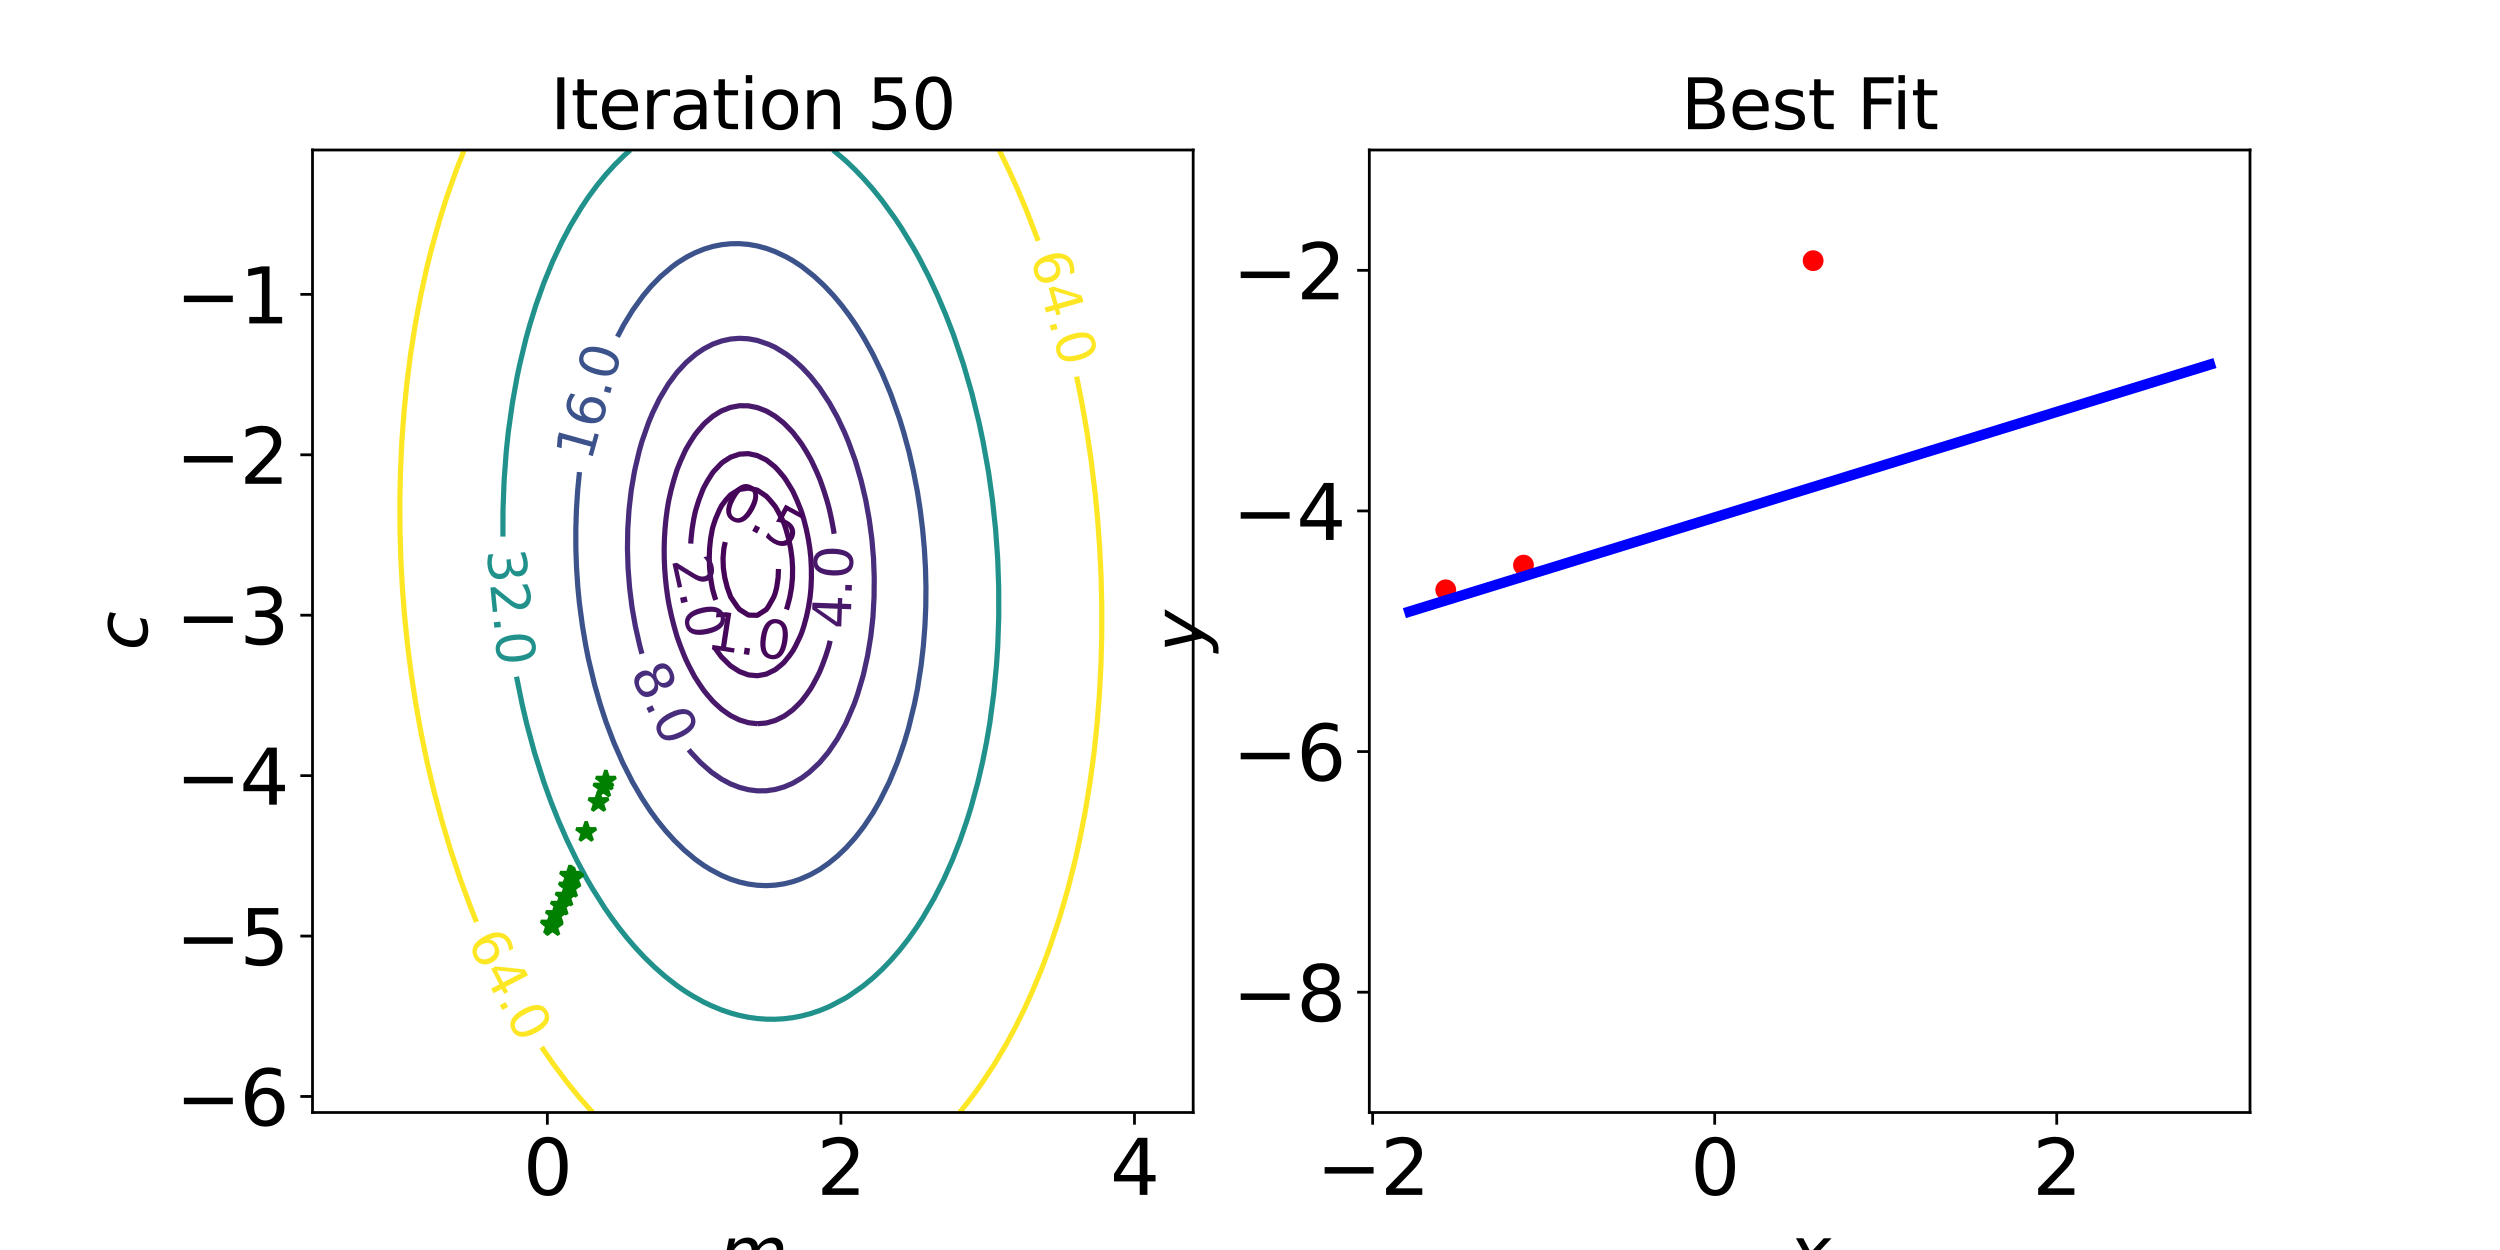 <?xml version="1.0" encoding="utf-8" standalone="no"?>
<!DOCTYPE svg PUBLIC "-//W3C//DTD SVG 1.1//EN"
  "http://www.w3.org/Graphics/SVG/1.1/DTD/svg11.dtd">
<svg xmlns:xlink="http://www.w3.org/1999/xlink" width="720pt" height="360pt" viewBox="0 0 720 360" xmlns="http://www.w3.org/2000/svg" version="1.1">
 <defs>
  <style type="text/css">*{stroke-linejoin: round; stroke-linecap: butt}</style>
 </defs>
 <g id="figure_1">
  <g id="patch_1">
   <path d="M 0 360 
L 720 360 
L 720 0 
L 0 0 
L 0 360 
z
" style="fill: none"/>
  </g>
  <g id="axes_1">
   <g id="patch_2">
    <path d="M 90 320.4 
L 343.636 320.4 
L 343.636 43.2 
L 90 43.2 
L 90 320.4 
z
" style="fill: none"/>
   </g>
   <g id="matplotlib.axis_1">
    <g id="xtick_1">
     <g id="line2d_1">
      <defs>
       <path id="m6cf2bb9cdc" d="M 0 0 
L 0 3.5 
" style="stroke: #000000; stroke-width: 0.8"/>
      </defs>
      <g>
       <use xlink:href="#m6cf2bb9cdc" x="157.636" y="320.4" style="stroke: #000000; stroke-width: 0.8"/>
      </g>
     </g>
     <g id="text_1">
      <!-- 0 -->
      <g transform="translate(150.638 344.117) scale(0.22 -0.22)">
       <defs>
        <path id="DejaVuSans-30" d="M 2034 4250 
Q 1547 4250 1301 3770 
Q 1056 3291 1056 2328 
Q 1056 1369 1301 889 
Q 1547 409 2034 409 
Q 2525 409 2770 889 
Q 3016 1369 3016 2328 
Q 3016 3291 2770 3770 
Q 2525 4250 2034 4250 
z
M 2034 4750 
Q 2819 4750 3233 4129 
Q 3647 3509 3647 2328 
Q 3647 1150 3233 529 
Q 2819 -91 2034 -91 
Q 1250 -91 836 529 
Q 422 1150 422 2328 
Q 422 3509 836 4129 
Q 1250 4750 2034 4750 
z
" transform="scale(0.016)"/>
       </defs>
       <use xlink:href="#DejaVuSans-30"/>
      </g>
     </g>
    </g>
    <g id="xtick_2">
     <g id="line2d_2">
      <g>
       <use xlink:href="#m6cf2bb9cdc" x="242.182" y="320.4" style="stroke: #000000; stroke-width: 0.8"/>
      </g>
     </g>
     <g id="text_2">
      <!-- 2 -->
      <g transform="translate(235.183 344.117) scale(0.22 -0.22)">
       <defs>
        <path id="DejaVuSans-32" d="M 1228 531 
L 3431 531 
L 3431 0 
L 469 0 
L 469 531 
Q 828 903 1448 1529 
Q 2069 2156 2228 2338 
Q 2531 2678 2651 2914 
Q 2772 3150 2772 3378 
Q 2772 3750 2511 3984 
Q 2250 4219 1831 4219 
Q 1534 4219 1204 4116 
Q 875 4013 500 3803 
L 500 4441 
Q 881 4594 1212 4672 
Q 1544 4750 1819 4750 
Q 2544 4750 2975 4387 
Q 3406 4025 3406 3419 
Q 3406 3131 3298 2873 
Q 3191 2616 2906 2266 
Q 2828 2175 2409 1742 
Q 1991 1309 1228 531 
z
" transform="scale(0.016)"/>
       </defs>
       <use xlink:href="#DejaVuSans-32"/>
      </g>
     </g>
    </g>
    <g id="xtick_3">
     <g id="line2d_3">
      <g>
       <use xlink:href="#m6cf2bb9cdc" x="326.727" y="320.4" style="stroke: #000000; stroke-width: 0.8"/>
      </g>
     </g>
     <g id="text_3">
      <!-- 4 -->
      <g transform="translate(319.729 344.117) scale(0.22 -0.22)">
       <defs>
        <path id="DejaVuSans-34" d="M 2419 4116 
L 825 1625 
L 2419 1625 
L 2419 4116 
z
M 2253 4666 
L 3047 4666 
L 3047 1625 
L 3713 1625 
L 3713 1100 
L 3047 1100 
L 3047 0 
L 2419 0 
L 2419 1100 
L 313 1100 
L 313 1709 
L 2253 4666 
z
" transform="scale(0.016)"/>
       </defs>
       <use xlink:href="#DejaVuSans-34"/>
      </g>
     </g>
    </g>
    <g id="text_4">
     <!-- $m$ -->
     <g transform="translate(207.018 367.889) scale(0.2 -0.2)">
      <defs>
       <path id="DejaVuSans-Oblique-6d" d="M 5747 2113 
L 5338 0 
L 4763 0 
L 5166 2094 
Q 5191 2228 5203 2325 
Q 5216 2422 5216 2491 
Q 5216 2772 5059 2928 
Q 4903 3084 4622 3084 
Q 4203 3084 3875 2770 
Q 3547 2456 3450 1953 
L 3066 0 
L 2491 0 
L 2900 2094 
Q 2925 2209 2937 2307 
Q 2950 2406 2950 2484 
Q 2950 2769 2794 2926 
Q 2638 3084 2363 3084 
Q 1938 3084 1609 2770 
Q 1281 2456 1184 1953 
L 800 0 
L 225 0 
L 909 3500 
L 1484 3500 
L 1375 2956 
Q 1609 3263 1923 3423 
Q 2238 3584 2597 3584 
Q 2978 3584 3223 3384 
Q 3469 3184 3519 2828 
Q 3781 3197 4126 3390 
Q 4472 3584 4856 3584 
Q 5306 3584 5551 3325 
Q 5797 3066 5797 2591 
Q 5797 2488 5784 2364 
Q 5772 2241 5747 2113 
z
" transform="scale(0.016)"/>
      </defs>
      <use xlink:href="#DejaVuSans-Oblique-6d"/>
     </g>
    </g>
   </g>
   <g id="matplotlib.axis_2">
    <g id="ytick_1">
     <g id="line2d_4">
      <defs>
       <path id="mbb0ab073ba" d="M 0 0 
L -3.5 0 
" style="stroke: #000000; stroke-width: 0.8"/>
      </defs>
      <g>
       <use xlink:href="#mbb0ab073ba" x="90" y="315.78" style="stroke: #000000; stroke-width: 0.8"/>
      </g>
     </g>
     <g id="text_5">
      <!-- −6 -->
      <g transform="translate(50.567 324.138) scale(0.22 -0.22)">
       <defs>
        <path id="DejaVuSans-2212" d="M 678 2272 
L 4684 2272 
L 4684 1741 
L 678 1741 
L 678 2272 
z
" transform="scale(0.016)"/>
        <path id="DejaVuSans-36" d="M 2113 2584 
Q 1688 2584 1439 2293 
Q 1191 2003 1191 1497 
Q 1191 994 1439 701 
Q 1688 409 2113 409 
Q 2538 409 2786 701 
Q 3034 994 3034 1497 
Q 3034 2003 2786 2293 
Q 2538 2584 2113 2584 
z
M 3366 4563 
L 3366 3988 
Q 3128 4100 2886 4159 
Q 2644 4219 2406 4219 
Q 1781 4219 1451 3797 
Q 1122 3375 1075 2522 
Q 1259 2794 1537 2939 
Q 1816 3084 2150 3084 
Q 2853 3084 3261 2657 
Q 3669 2231 3669 1497 
Q 3669 778 3244 343 
Q 2819 -91 2113 -91 
Q 1303 -91 875 529 
Q 447 1150 447 2328 
Q 447 3434 972 4092 
Q 1497 4750 2381 4750 
Q 2619 4750 2861 4703 
Q 3103 4656 3366 4563 
z
" transform="scale(0.016)"/>
       </defs>
       <use xlink:href="#DejaVuSans-2212"/>
       <use xlink:href="#DejaVuSans-36" x="83.789"/>
      </g>
     </g>
    </g>
    <g id="ytick_2">
     <g id="line2d_5">
      <g>
       <use xlink:href="#mbb0ab073ba" x="90" y="269.58" style="stroke: #000000; stroke-width: 0.8"/>
      </g>
     </g>
     <g id="text_6">
      <!-- −5 -->
      <g transform="translate(50.567 277.938) scale(0.22 -0.22)">
       <defs>
        <path id="DejaVuSans-35" d="M 691 4666 
L 3169 4666 
L 3169 4134 
L 1269 4134 
L 1269 2991 
Q 1406 3038 1543 3061 
Q 1681 3084 1819 3084 
Q 2600 3084 3056 2656 
Q 3513 2228 3513 1497 
Q 3513 744 3044 326 
Q 2575 -91 1722 -91 
Q 1428 -91 1123 -41 
Q 819 9 494 109 
L 494 744 
Q 775 591 1075 516 
Q 1375 441 1709 441 
Q 2250 441 2565 725 
Q 2881 1009 2881 1497 
Q 2881 1984 2565 2268 
Q 2250 2553 1709 2553 
Q 1456 2553 1204 2497 
Q 953 2441 691 2322 
L 691 4666 
z
" transform="scale(0.016)"/>
       </defs>
       <use xlink:href="#DejaVuSans-2212"/>
       <use xlink:href="#DejaVuSans-35" x="83.789"/>
      </g>
     </g>
    </g>
    <g id="ytick_3">
     <g id="line2d_6">
      <g>
       <use xlink:href="#mbb0ab073ba" x="90" y="223.38" style="stroke: #000000; stroke-width: 0.8"/>
      </g>
     </g>
     <g id="text_7">
      <!-- −4 -->
      <g transform="translate(50.567 231.738) scale(0.22 -0.22)">
       <use xlink:href="#DejaVuSans-2212"/>
       <use xlink:href="#DejaVuSans-34" x="83.789"/>
      </g>
     </g>
    </g>
    <g id="ytick_4">
     <g id="line2d_7">
      <g>
       <use xlink:href="#mbb0ab073ba" x="90" y="177.18" style="stroke: #000000; stroke-width: 0.8"/>
      </g>
     </g>
     <g id="text_8">
      <!-- −3 -->
      <g transform="translate(50.567 185.538) scale(0.22 -0.22)">
       <defs>
        <path id="DejaVuSans-33" d="M 2597 2516 
Q 3050 2419 3304 2112 
Q 3559 1806 3559 1356 
Q 3559 666 3084 287 
Q 2609 -91 1734 -91 
Q 1441 -91 1130 -33 
Q 819 25 488 141 
L 488 750 
Q 750 597 1062 519 
Q 1375 441 1716 441 
Q 2309 441 2620 675 
Q 2931 909 2931 1356 
Q 2931 1769 2642 2001 
Q 2353 2234 1838 2234 
L 1294 2234 
L 1294 2753 
L 1863 2753 
Q 2328 2753 2575 2939 
Q 2822 3125 2822 3475 
Q 2822 3834 2567 4026 
Q 2313 4219 1838 4219 
Q 1578 4219 1281 4162 
Q 984 4106 628 3988 
L 628 4550 
Q 988 4650 1302 4700 
Q 1616 4750 1894 4750 
Q 2613 4750 3031 4423 
Q 3450 4097 3450 3541 
Q 3450 3153 3228 2886 
Q 3006 2619 2597 2516 
z
" transform="scale(0.016)"/>
       </defs>
       <use xlink:href="#DejaVuSans-2212"/>
       <use xlink:href="#DejaVuSans-33" x="83.789"/>
      </g>
     </g>
    </g>
    <g id="ytick_5">
     <g id="line2d_8">
      <g>
       <use xlink:href="#mbb0ab073ba" x="90" y="130.98" style="stroke: #000000; stroke-width: 0.8"/>
      </g>
     </g>
     <g id="text_9">
      <!-- −2 -->
      <g transform="translate(50.567 139.338) scale(0.22 -0.22)">
       <use xlink:href="#DejaVuSans-2212"/>
       <use xlink:href="#DejaVuSans-32" x="83.789"/>
      </g>
     </g>
    </g>
    <g id="ytick_6">
     <g id="line2d_9">
      <g>
       <use xlink:href="#mbb0ab073ba" x="90" y="84.78" style="stroke: #000000; stroke-width: 0.8"/>
      </g>
     </g>
     <g id="text_10">
      <!-- −1 -->
      <g transform="translate(50.567 93.138) scale(0.22 -0.22)">
       <defs>
        <path id="DejaVuSans-31" d="M 794 531 
L 1825 531 
L 1825 4091 
L 703 3866 
L 703 4441 
L 1819 4666 
L 2450 4666 
L 2450 531 
L 3481 531 
L 3481 0 
L 794 0 
L 794 531 
z
" transform="scale(0.016)"/>
       </defs>
       <use xlink:href="#DejaVuSans-2212"/>
       <use xlink:href="#DejaVuSans-31" x="83.789"/>
      </g>
     </g>
    </g>
    <g id="text_11">
     <!-- $c$ -->
     <g transform="translate(42.408 187.3) rotate(-90) scale(0.2 -0.2)">
      <defs>
       <path id="DejaVuSans-Oblique-63" d="M 3431 3366 
L 3316 2797 
Q 3109 2947 2876 3022 
Q 2644 3097 2394 3097 
Q 2119 3097 1870 3000 
Q 1622 2903 1453 2725 
Q 1184 2453 1037 2087 
Q 891 1722 891 1331 
Q 891 859 1127 628 
Q 1363 397 1844 397 
Q 2081 397 2348 469 
Q 2616 541 2906 684 
L 2797 116 
Q 2547 13 2283 -39 
Q 2019 -91 1741 -91 
Q 1044 -91 669 257 
Q 294 606 294 1253 
Q 294 1797 489 2255 
Q 684 2713 1069 3078 
Q 1331 3328 1684 3456 
Q 2038 3584 2456 3584 
Q 2700 3584 2940 3529 
Q 3181 3475 3431 3366 
z
" transform="scale(0.016)"/>
      </defs>
      <use xlink:href="#DejaVuSans-Oblique-63"/>
     </g>
    </g>
   </g>
   <g id="QuadContourSet_1">
    <path clip-path="url(#p05717755e9)" style="fill: none; stroke: #440154; stroke-width: 1.5"/>
    <path d="M 224.2 163.87 
L 224.093 166.4 
L 223.677 169.2 
L 223.223 170.957 
L 222.816 172 
L 221.232 174.8 
L 220.661 175.563 
L 218.099 177.207 
L 215.537 177.146 
L 212.975 175.523 
L 212.382 174.8 
L 210.477 172 
L 210.413 171.881 
L 209.456 169.2 
L 208.742 166.4 
L 208.328 163.6 
L 208.231 160.8 
L 208.468 158 
L 208.868 156.106 
" clip-path="url(#p05717755e9)" style="fill: none; stroke: #450457; stroke-width: 1.5"/>
    <path d="M 206.15 172.785 
L 205.867 172 
L 205.289 169.977 
L 205.111 169.2 
L 204.646 166.4 
L 204.362 163.6 
L 204.263 160.8 
L 204.357 158 
L 204.649 155.2 
L 205.145 152.4 
L 205.289 151.825 
L 206.013 149.6 
L 207.208 146.8 
L 207.851 145.584 
L 209.051 144 
L 210.413 142.503 
L 212.494 141.2 
L 212.975 140.942 
L 215.537 140.569 
L 218.099 141.163 
L 218.16 141.2 
L 220.661 142.876 
L 221.716 144 
L 223.223 145.816 
L 223.819 146.8 
L 225.284 149.6 
L 225.785 150.741 
L 226.357 152.4 
L 227.132 155.2 
L 227.713 158 
L 228.094 160.8 
L 228.268 163.6 
L 228.227 166.4 
L 227.964 169.2 
L 227.469 172 
L 226.734 174.8 
L 226.478 175.531 
" clip-path="url(#p05717755e9)" style="fill: none; stroke: #46075a; stroke-width: 1.5"/>
    <path d="M 198.94 156.558 
L 199.018 155.2 
L 199.321 152.4 
L 199.768 149.6 
L 200.165 147.72 
L 200.397 146.8 
L 201.279 144 
L 202.346 141.2 
L 202.727 140.347 
L 203.807 138.4 
L 205.289 136.084 
L 205.698 135.6 
L 207.851 133.352 
L 208.627 132.8 
L 210.413 131.665 
L 212.975 130.791 
L 215.537 130.648 
L 218.099 131.209 
L 220.661 132.448 
L 221.133 132.8 
L 223.223 134.485 
L 224.252 135.6 
L 225.785 137.409 
L 226.454 138.4 
L 228.175 141.2 
L 228.347 141.513 
L 229.484 144 
L 230.621 146.8 
L 230.909 147.618 
L 231.504 149.6 
L 232.213 152.4 
L 232.791 155.2 
L 233.233 158 
L 233.471 160.198 
L 233.528 160.8 
L 233.667 163.6 
L 233.682 166.4 
L 233.568 169.2 
L 233.471 170.316 
L 233.299 172 
L 232.858 174.8 
L 232.257 177.6 
L 231.491 180.4 
L 230.909 182.15 
L 230.484 183.2 
L 229.145 186 
L 228.347 187.44 
L 227.383 188.8 
L 225.785 190.777 
L 224.862 191.6 
L 223.223 192.901 
L 220.661 194.147 
L 219.323 194.4 
L 218.099 194.609 
L 215.808 194.4 
L 215.537 194.373 
L 212.975 193.411 
L 210.413 191.769 
L 210.227 191.6 
L 207.851 189.265 
L 207.484 188.8 
L 205.72 186.363 
" clip-path="url(#p05717755e9)" style="fill: none; stroke: #470d60; stroke-width: 1.5"/>
    <path d="M 218.099 208.431 
L 217.818 208.4 
L 215.537 208.135 
L 212.975 207.351 
L 210.413 206.094 
L 209.682 205.6 
L 207.851 204.295 
L 206.196 202.8 
L 205.289 201.933 
L 203.621 200 
L 202.727 198.899 
L 201.553 197.2 
L 200.165 195.058 
L 199.794 194.4 
L 198.326 191.6 
L 197.603 190.111 
L 197.041 188.8 
L 195.939 186 
L 195.041 183.495 
L 194.947 183.2 
L 194.142 180.4 
L 193.43 177.6 
L 192.81 174.8 
L 192.479 173.031 
L 192.305 172 
L 191.92 169.2 
L 191.624 166.4 
L 191.418 163.6 
L 191.303 160.8 
L 191.28 158 
L 191.352 155.2 
L 191.52 152.4 
L 191.785 149.6 
L 192.149 146.8 
L 192.479 144.801 
L 192.628 144 
L 193.262 141.2 
L 194.013 138.4 
L 194.882 135.6 
L 195.041 135.147 
L 195.988 132.8 
L 197.258 130 
L 197.603 129.312 
L 198.847 127.2 
L 200.165 125.171 
L 200.769 124.4 
L 202.727 122.115 
L 203.283 121.6 
L 205.289 119.888 
L 207.012 118.8 
L 207.851 118.309 
L 210.413 117.325 
L 212.975 116.852 
L 215.537 116.877 
L 218.099 117.386 
L 220.661 118.366 
L 221.428 118.8 
L 223.223 119.872 
L 225.425 121.6 
L 225.785 121.899 
L 228.214 124.4 
L 228.347 124.545 
L 230.382 127.2 
L 230.909 127.934 
L 232.187 130 
L 233.471 132.222 
L 233.764 132.8 
L 235.077 135.6 
L 236.033 137.814 
L 236.259 138.4 
L 237.237 141.2 
L 238.121 144 
L 238.595 145.688 
L 238.876 146.8 
L 239.492 149.6 
L 240.018 152.4 
L 240.224 153.729 
M 239.084 184.553 
L 238.733 186 
L 238.595 186.491 
L 237.857 188.8 
L 236.834 191.6 
L 236.033 193.545 
L 235.625 194.4 
L 234.138 197.2 
L 233.471 198.338 
L 232.313 200 
L 230.909 201.837 
L 230.001 202.8 
L 228.347 204.414 
L 226.762 205.6 
L 225.785 206.276 
L 223.223 207.517 
L 220.661 208.232 
L 218.522 208.4 
L 218.099 208.431 
" clip-path="url(#p05717755e9)" style="fill: none; stroke: #48186a; stroke-width: 1.5"/>
    <path d="M 184.868 188.29 
L 184.264 186 
L 182.995 180.4 
L 182.004 174.8 
L 181.315 169.2 
L 180.881 163.6 
L 180.706 158 
L 180.797 152.4 
L 181.159 146.8 
L 181.798 141.2 
L 182.761 135.6 
L 184.075 130 
L 184.858 127.2 
L 186.822 121.6 
L 188.002 118.8 
L 189.917 114.872 
L 192.479 110.6 
L 194.706 107.6 
L 195.041 107.177 
L 197.603 104.405 
L 200.416 102 
L 202.727 100.445 
L 205.289 99.112 
L 207.851 98.199 
L 210.413 97.642 
L 212.975 97.435 
L 215.537 97.572 
L 218.099 98.045 
L 221.451 99.2 
L 223.223 100.014 
L 226.441 102 
L 228.347 103.429 
L 230.909 105.728 
L 233.471 108.477 
L 236.033 111.734 
L 238.85 116 
L 241.157 120.152 
L 243.166 124.4 
L 244.336 127.2 
L 246.373 132.8 
L 248.001 138.4 
L 249.326 144 
L 250.338 149.6 
L 251.093 155.2 
L 251.572 160.8 
L 251.779 166.4 
L 251.729 172 
L 251.405 177.742 
L 250.795 183.2 
L 249.876 188.8 
L 248.637 194.4 
L 246.973 200 
L 245.985 202.8 
L 243.571 208.4 
L 241.157 212.805 
L 238.595 216.594 
L 238.432 216.8 
L 236.033 219.648 
L 233.095 222.4 
L 230.909 224.044 
L 228.347 225.559 
L 225.785 226.649 
L 223.223 227.375 
L 220.661 227.743 
L 218.099 227.761 
L 215.537 227.434 
L 212.975 226.769 
L 210.413 225.772 
L 207.851 224.417 
L 204.913 222.4 
L 201.716 219.6 
L 199.089 216.8 
L 198.354 215.919 
L 198.354 215.919 
" clip-path="url(#p05717755e9)" style="fill: none; stroke: #472d7b; stroke-width: 1.5"/>
    <path d="M 177.829 96.987 
L 179.669 93.486 
L 182.231 89.307 
L 185.194 85.2 
L 187.542 82.4 
L 190.286 79.6 
L 193.6 76.8 
L 195.041 75.731 
L 197.806 74 
L 200.165 72.798 
L 202.727 71.756 
L 205.289 70.979 
L 207.851 70.468 
L 210.413 70.2 
L 212.975 70.175 
L 215.537 70.387 
L 218.099 70.834 
L 220.661 71.523 
L 223.223 72.46 
L 226.462 74 
L 228.347 75.061 
L 230.992 76.8 
L 234.509 79.6 
L 237.506 82.4 
L 240.123 85.2 
L 242.453 88 
L 244.561 90.8 
L 246.495 93.6 
L 248.843 97.384 
L 251.405 102.018 
L 254.092 107.6 
L 256.529 113.436 
L 259.091 120.677 
L 260.224 124.4 
L 261.761 130 
L 263.042 135.6 
L 264.215 141.622 
L 265.015 146.8 
L 265.704 152.4 
L 266.213 158 
L 266.537 163.6 
L 266.674 169.2 
L 266.62 174.8 
L 266.373 180.4 
L 265.93 186 
L 265.288 191.6 
L 264.215 198.478 
L 263.344 202.8 
L 261.653 209.734 
L 260.377 214 
L 258.435 219.6 
L 256.114 225.2 
L 253.316 230.8 
L 251.405 234.112 
L 248.843 237.957 
L 246.281 241.274 
L 243.719 244.127 
L 241.157 246.573 
L 238.595 248.659 
L 236.033 250.425 
L 233.471 251.863 
L 230.443 253.2 
L 228.347 253.919 
L 225.785 254.548 
L 223.223 254.928 
L 220.661 255.063 
L 218.099 254.957 
L 215.537 254.612 
L 212.975 254.031 
L 210.368 253.2 
L 207.851 252.144 
L 204.565 250.4 
L 202.727 249.263 
L 200.165 247.437 
L 197.04 244.8 
L 194.175 242 
L 191.649 239.2 
L 189.384 236.4 
L 187.321 233.6 
L 184.793 229.745 
L 182.144 225.2 
L 179.308 219.6 
L 176.843 214 
L 174.545 207.967 
L 172.853 202.8 
L 171.246 197.2 
L 169.421 189.585 
L 168.713 186 
L 167.76 180.4 
L 166.86 173.653 
L 166.425 169.2 
L 166.047 163.6 
L 165.849 158 
L 165.835 152.4 
L 166.008 146.8 
L 166.371 141.2 
L 166.889 135.961 
L 166.889 135.961 
" clip-path="url(#p05717755e9)" style="fill: none; stroke: #3b528b; stroke-width: 1.5"/>
    <path d="M 239.918 43.2 
L 243.229 46 
L 243.719 46.436 
L 246.281 48.889 
L 248.871 51.6 
L 251.405 54.49 
L 253.967 57.668 
L 257.692 62.8 
L 259.563 65.6 
L 262.971 71.2 
L 264.55 74 
L 267.447 79.6 
L 270.065 85.2 
L 272.438 90.8 
L 274.591 96.4 
L 277.432 104.8 
L 279.872 113.2 
L 281.942 121.6 
L 283.122 127.2 
L 284.711 136.043 
L 285.827 144 
L 286.724 152.4 
L 287.329 160.8 
L 287.629 169.2 
L 287.64 177.6 
L 287.355 186 
L 286.989 191.6 
L 286.173 200 
L 285.037 208.4 
L 284.076 214 
L 282.949 219.6 
L 281.648 225.2 
L 279.587 232.748 
L 278.44 236.4 
L 276.507 242 
L 274.317 247.6 
L 271.825 253.2 
L 268.978 258.8 
L 265.708 264.4 
L 263.898 267.2 
L 261.653 270.381 
L 259.091 273.658 
L 256.529 276.609 
L 253.967 279.264 
L 251.405 281.645 
L 248.539 284 
L 244.528 286.8 
L 243.719 287.316 
L 239.447 289.6 
L 238.595 290.007 
L 236.033 291.05 
L 233.471 291.912 
L 230.909 292.588 
L 228.347 293.08 
L 225.785 293.398 
L 223.223 293.545 
L 220.661 293.522 
L 218.099 293.331 
L 215.537 292.972 
L 212.793 292.4 
L 210.413 291.748 
L 207.851 290.88 
L 204.76 289.6 
L 202.727 288.632 
L 199.43 286.8 
L 197.603 285.672 
L 195.041 283.922 
L 191.555 281.2 
L 188.368 278.4 
L 185.499 275.6 
L 182.888 272.8 
L 180.487 270 
L 178.261 267.2 
L 176.181 264.4 
L 174.224 261.6 
L 170.676 256 
L 169.036 253.2 
L 166.03 247.6 
L 163.316 242 
L 160.861 236.4 
L 158.634 230.8 
L 156.611 225.2 
L 153.949 216.8 
L 151.675 208.4 
L 150.367 202.8 
L 148.756 194.893 
M 144.839 154.541 
L 144.864 146.8 
L 145.183 138.4 
L 145.806 130 
L 146.395 124.4 
L 147.583 116 
L 148.926 108.507 
L 149.714 104.8 
L 151.488 97.472 
L 152.573 93.6 
L 154.303 88 
L 156.612 81.513 
L 159.174 75.276 
L 161.736 69.816 
L 164.298 64.977 
L 167.286 60 
L 169.421 56.795 
L 171.983 53.323 
L 174.545 50.195 
L 177.107 47.381 
L 179.669 44.853 
L 181.526 43.2 
L 181.526 43.2 
" clip-path="url(#p05717755e9)" style="fill: none; stroke: #21918c; stroke-width: 1.5"/>
    <path d="M 170.709 320.4 
L 166.86 316.074 
L 163.538 312 
L 159.333 306.4 
L 156.612 302.469 
L 156.005 301.547 
M 137.235 265.53 
L 135.659 261.6 
L 132.555 253.2 
L 129.76 244.8 
L 127.253 236.4 
L 125.014 228 
L 123.024 219.6 
L 121.281 211.2 
L 119.768 202.8 
L 118.471 194.4 
L 117.399 186 
L 116.536 177.6 
L 115.877 169.2 
L 115.43 160.8 
L 115.192 152.4 
L 115.16 144 
L 115.337 135.6 
L 115.727 127.2 
L 116.344 118.8 
L 117.182 110.4 
L 118.246 102 
L 119.57 93.6 
L 121.142 85.2 
L 122.994 76.8 
L 124.397 71.2 
L 126.76 62.8 
L 128.518 57.2 
L 131.485 48.8 
L 133.687 43.2 
M 287.758 43.2 
L 290.48 48.8 
L 293.017 54.4 
L 295.383 60 
L 298.629 68.4 
L 298.975 69.356 
M 310.074 108.459 
L 311.577 116 
L 313.046 124.4 
L 314.28 132.8 
L 315.455 142.54 
L 316.121 149.6 
L 316.725 158 
L 317.124 166.4 
L 317.316 174.8 
L 317.298 183.2 
L 317.069 191.6 
L 316.625 200 
L 315.964 208.4 
L 315.074 216.8 
L 313.942 225.2 
L 312.57 233.6 
L 310.928 242 
L 309.68 247.6 
L 307.565 256 
L 305.125 264.4 
L 302.325 272.8 
L 300.083 278.815 
L 297.521 285.04 
L 294.959 290.702 
L 292.397 295.884 
L 289.75 300.8 
L 286.429 306.4 
L 282.751 312 
L 280.746 314.8 
L 278.621 317.6 
L 276.358 320.4 
L 276.358 320.4 
" clip-path="url(#p05717755e9)" style="fill: none; stroke: #fde725; stroke-width: 1.5"/>
   </g>
   <g id="line2d_10">
    <defs>
     <path id="mc4ed82a6c9" d="M 0 -3 
L -0.674 -0.927 
L -2.853 -0.927 
L -1.09 0.354 
L -1.763 2.427 
L -0 1.146 
L 1.763 2.427 
L 1.09 0.354 
L 2.853 -0.927 
L 0.674 -0.927 
z
" style="stroke: #008000; stroke-linejoin: bevel"/>
    </defs>
    <g clip-path="url(#p05717755e9)">
     <use xlink:href="#mc4ed82a6c9" x="159.135" y="266.753" style="fill: #008000; stroke: #008000; stroke-linejoin: bevel"/>
    </g>
   </g>
   <g id="line2d_11">
    <g clip-path="url(#p05717755e9)">
     <use xlink:href="#mc4ed82a6c9" x="158.636" y="266.277" style="fill: #008000; stroke: #008000; stroke-linejoin: bevel"/>
    </g>
   </g>
   <g id="line2d_12">
    <g clip-path="url(#p05717755e9)">
     <use xlink:href="#mc4ed82a6c9" x="160.094" y="263.528" style="fill: #008000; stroke: #008000; stroke-linejoin: bevel"/>
    </g>
   </g>
   <g id="line2d_13">
    <g clip-path="url(#p05717755e9)">
     <use xlink:href="#mc4ed82a6c9" x="161.513" y="260.852" style="fill: #008000; stroke: #008000; stroke-linejoin: bevel"/>
    </g>
   </g>
   <g id="line2d_14">
    <g clip-path="url(#p05717755e9)">
     <use xlink:href="#mc4ed82a6c9" x="162.894" y="258.246" style="fill: #008000; stroke: #008000; stroke-linejoin: bevel"/>
    </g>
   </g>
   <g id="line2d_15">
    <g clip-path="url(#p05717755e9)">
     <use xlink:href="#mc4ed82a6c9" x="164.239" y="255.71" style="fill: #008000; stroke: #008000; stroke-linejoin: bevel"/>
    </g>
   </g>
   <g id="line2d_16">
    <g clip-path="url(#p05717755e9)">
     <use xlink:href="#mc4ed82a6c9" x="163.838" y="255.328" style="fill: #008000; stroke: #008000; stroke-linejoin: bevel"/>
    </g>
   </g>
   <g id="line2d_17">
    <g clip-path="url(#p05717755e9)">
     <use xlink:href="#mc4ed82a6c9" x="165.145" y="252.861" style="fill: #008000; stroke: #008000; stroke-linejoin: bevel"/>
    </g>
   </g>
   <g id="line2d_18">
    <g clip-path="url(#p05717755e9)">
     <use xlink:href="#mc4ed82a6c9" x="164.797" y="252.631" style="fill: #008000; stroke: #008000; stroke-linejoin: bevel"/>
    </g>
   </g>
   <g id="line2d_19">
    <g clip-path="url(#p05717755e9)">
     <use xlink:href="#mc4ed82a6c9" x="164.473" y="252.417" style="fill: #008000; stroke: #008000; stroke-linejoin: bevel"/>
    </g>
   </g>
   <g id="line2d_20">
    <g clip-path="url(#p05717755e9)">
     <use xlink:href="#mc4ed82a6c9" x="164.171" y="252.218" style="fill: #008000; stroke: #008000; stroke-linejoin: bevel"/>
    </g>
   </g>
   <g id="line2d_21">
    <g clip-path="url(#p05717755e9)">
     <use xlink:href="#mc4ed82a6c9" x="168.819" y="239.619" style="fill: #008000; stroke: #008000; stroke-linejoin: bevel"/>
    </g>
   </g>
   <g id="line2d_22">
    <g clip-path="url(#p05717755e9)">
     <use xlink:href="#mc4ed82a6c9" x="172.364" y="230.999" style="fill: #008000; stroke: #008000; stroke-linejoin: bevel"/>
    </g>
   </g>
   <g id="line2d_23">
    <g clip-path="url(#p05717755e9)">
     <use xlink:href="#mc4ed82a6c9" x="173.782" y="226.815" style="fill: #008000; stroke: #008000; stroke-linejoin: bevel"/>
    </g>
   </g>
   <g id="line2d_24">
    <g clip-path="url(#p05717755e9)">
     <use xlink:href="#mc4ed82a6c9" x="174.491" y="224.834" style="fill: #008000; stroke: #008000; stroke-linejoin: bevel"/>
    </g>
   </g>
   <g id="patch_3">
    <path d="M 90 320.4 
L 90 43.2 
" style="fill: none; stroke: #000000; stroke-width: 0.8; stroke-linejoin: miter; stroke-linecap: square"/>
   </g>
   <g id="patch_4">
    <path d="M 343.636 320.4 
L 343.636 43.2 
" style="fill: none; stroke: #000000; stroke-width: 0.8; stroke-linejoin: miter; stroke-linecap: square"/>
   </g>
   <g id="patch_5">
    <path d="M 90 320.4 
L 343.636 320.4 
" style="fill: none; stroke: #000000; stroke-width: 0.8; stroke-linejoin: miter; stroke-linecap: square"/>
   </g>
   <g id="patch_6">
    <path d="M 90 43.2 
L 343.636 43.2 
" style="fill: none; stroke: #000000; stroke-width: 0.8; stroke-linejoin: miter; stroke-linecap: square"/>
   </g>
   <g id="text_12">
    <!-- Iteration 50 -->
    <g transform="translate(158.498 37.2) scale(0.2 -0.2)">
     <defs>
      <path id="DejaVuSans-49" d="M 628 4666 
L 1259 4666 
L 1259 0 
L 628 0 
L 628 4666 
z
" transform="scale(0.016)"/>
      <path id="DejaVuSans-74" d="M 1172 4494 
L 1172 3500 
L 2356 3500 
L 2356 3053 
L 1172 3053 
L 1172 1153 
Q 1172 725 1289 603 
Q 1406 481 1766 481 
L 2356 481 
L 2356 0 
L 1766 0 
Q 1100 0 847 248 
Q 594 497 594 1153 
L 594 3053 
L 172 3053 
L 172 3500 
L 594 3500 
L 594 4494 
L 1172 4494 
z
" transform="scale(0.016)"/>
      <path id="DejaVuSans-65" d="M 3597 1894 
L 3597 1613 
L 953 1613 
Q 991 1019 1311 708 
Q 1631 397 2203 397 
Q 2534 397 2845 478 
Q 3156 559 3463 722 
L 3463 178 
Q 3153 47 2828 -22 
Q 2503 -91 2169 -91 
Q 1331 -91 842 396 
Q 353 884 353 1716 
Q 353 2575 817 3079 
Q 1281 3584 2069 3584 
Q 2775 3584 3186 3129 
Q 3597 2675 3597 1894 
z
M 3022 2063 
Q 3016 2534 2758 2815 
Q 2500 3097 2075 3097 
Q 1594 3097 1305 2825 
Q 1016 2553 972 2059 
L 3022 2063 
z
" transform="scale(0.016)"/>
      <path id="DejaVuSans-72" d="M 2631 2963 
Q 2534 3019 2420 3045 
Q 2306 3072 2169 3072 
Q 1681 3072 1420 2755 
Q 1159 2438 1159 1844 
L 1159 0 
L 581 0 
L 581 3500 
L 1159 3500 
L 1159 2956 
Q 1341 3275 1631 3429 
Q 1922 3584 2338 3584 
Q 2397 3584 2469 3576 
Q 2541 3569 2628 3553 
L 2631 2963 
z
" transform="scale(0.016)"/>
      <path id="DejaVuSans-61" d="M 2194 1759 
Q 1497 1759 1228 1600 
Q 959 1441 959 1056 
Q 959 750 1161 570 
Q 1363 391 1709 391 
Q 2188 391 2477 730 
Q 2766 1069 2766 1631 
L 2766 1759 
L 2194 1759 
z
M 3341 1997 
L 3341 0 
L 2766 0 
L 2766 531 
Q 2569 213 2275 61 
Q 1981 -91 1556 -91 
Q 1019 -91 701 211 
Q 384 513 384 1019 
Q 384 1609 779 1909 
Q 1175 2209 1959 2209 
L 2766 2209 
L 2766 2266 
Q 2766 2663 2505 2880 
Q 2244 3097 1772 3097 
Q 1472 3097 1187 3025 
Q 903 2953 641 2809 
L 641 3341 
Q 956 3463 1253 3523 
Q 1550 3584 1831 3584 
Q 2591 3584 2966 3190 
Q 3341 2797 3341 1997 
z
" transform="scale(0.016)"/>
      <path id="DejaVuSans-69" d="M 603 3500 
L 1178 3500 
L 1178 0 
L 603 0 
L 603 3500 
z
M 603 4863 
L 1178 4863 
L 1178 4134 
L 603 4134 
L 603 4863 
z
" transform="scale(0.016)"/>
      <path id="DejaVuSans-6f" d="M 1959 3097 
Q 1497 3097 1228 2736 
Q 959 2375 959 1747 
Q 959 1119 1226 758 
Q 1494 397 1959 397 
Q 2419 397 2687 759 
Q 2956 1122 2956 1747 
Q 2956 2369 2687 2733 
Q 2419 3097 1959 3097 
z
M 1959 3584 
Q 2709 3584 3137 3096 
Q 3566 2609 3566 1747 
Q 3566 888 3137 398 
Q 2709 -91 1959 -91 
Q 1206 -91 779 398 
Q 353 888 353 1747 
Q 353 2609 779 3096 
Q 1206 3584 1959 3584 
z
" transform="scale(0.016)"/>
      <path id="DejaVuSans-6e" d="M 3513 2113 
L 3513 0 
L 2938 0 
L 2938 2094 
Q 2938 2591 2744 2837 
Q 2550 3084 2163 3084 
Q 1697 3084 1428 2787 
Q 1159 2491 1159 1978 
L 1159 0 
L 581 0 
L 581 3500 
L 1159 3500 
L 1159 2956 
Q 1366 3272 1645 3428 
Q 1925 3584 2291 3584 
Q 2894 3584 3203 3211 
Q 3513 2838 3513 2113 
z
" transform="scale(0.016)"/>
      <path id="DejaVuSans-20" transform="scale(0.016)"/>
     </defs>
     <use xlink:href="#DejaVuSans-49"/>
     <use xlink:href="#DejaVuSans-74" x="29.492"/>
     <use xlink:href="#DejaVuSans-65" x="68.701"/>
     <use xlink:href="#DejaVuSans-72" x="130.225"/>
     <use xlink:href="#DejaVuSans-61" x="171.338"/>
     <use xlink:href="#DejaVuSans-74" x="232.617"/>
     <use xlink:href="#DejaVuSans-69" x="271.826"/>
     <use xlink:href="#DejaVuSans-6f" x="299.609"/>
     <use xlink:href="#DejaVuSans-6e" x="360.791"/>
     <use xlink:href="#DejaVuSans-20" x="424.17"/>
     <use xlink:href="#DejaVuSans-35" x="455.957"/>
     <use xlink:href="#DejaVuSans-30" x="519.58"/>
    </g>
   </g>
   <g id="text_13">
    <g clip-path="url(#p05717755e9)">
     <!-- 0.5 -->
     <g style="fill: #450457" transform="translate(206.789 147.554) rotate(-331.534) scale(0.15 -0.15)">
      <defs>
       <path id="DejaVuSans-2e" d="M 684 794 
L 1344 794 
L 1344 0 
L 684 0 
L 684 794 
z
" transform="scale(0.016)"/>
      </defs>
      <use xlink:href="#DejaVuSans-30"/>
      <use xlink:href="#DejaVuSans-2e" x="63.623"/>
      <use xlink:href="#DejaVuSans-35" x="95.41"/>
     </g>
    </g>
   </g>
   <g id="text_14">
    <g clip-path="url(#p05717755e9)">
     <!-- 1.0 -->
     <g style="fill: #46075a" transform="translate(203.124 186.721) rotate(-351.367) scale(0.15 -0.15)">
      <use xlink:href="#DejaVuSans-31"/>
      <use xlink:href="#DejaVuSans-2e" x="63.623"/>
      <use xlink:href="#DejaVuSans-30" x="95.41"/>
     </g>
    </g>
   </g>
   <g id="text_15">
    <g clip-path="url(#p05717755e9)">
     <!-- 2.0 -->
     <g style="fill: #470d60" transform="translate(193.428 161.25) rotate(-282.486) scale(0.15 -0.15)">
      <use xlink:href="#DejaVuSans-32"/>
      <use xlink:href="#DejaVuSans-2e" x="63.623"/>
      <use xlink:href="#DejaVuSans-30" x="95.41"/>
     </g>
    </g>
   </g>
   <g id="text_16">
    <g clip-path="url(#p05717755e9)">
     <!-- 4.0 -->
     <g style="fill: #48186a" transform="translate(244.9 181.269) rotate(-87.936) scale(0.15 -0.15)">
      <use xlink:href="#DejaVuSans-34"/>
      <use xlink:href="#DejaVuSans-2e" x="63.623"/>
      <use xlink:href="#DejaVuSans-30" x="95.41"/>
     </g>
    </g>
   </g>
   <g id="text_17">
    <g clip-path="url(#p05717755e9)">
     <!-- 8.0 -->
     <g style="fill: #472d7b" transform="translate(181.31 193.847) rotate(-295.699) scale(0.15 -0.15)">
      <defs>
       <path id="DejaVuSans-38" d="M 2034 2216 
Q 1584 2216 1326 1975 
Q 1069 1734 1069 1313 
Q 1069 891 1326 650 
Q 1584 409 2034 409 
Q 2484 409 2743 651 
Q 3003 894 3003 1313 
Q 3003 1734 2745 1975 
Q 2488 2216 2034 2216 
z
M 1403 2484 
Q 997 2584 770 2862 
Q 544 3141 544 3541 
Q 544 4100 942 4425 
Q 1341 4750 2034 4750 
Q 2731 4750 3128 4425 
Q 3525 4100 3525 3541 
Q 3525 3141 3298 2862 
Q 3072 2584 2669 2484 
Q 3125 2378 3379 2068 
Q 3634 1759 3634 1313 
Q 3634 634 3220 271 
Q 2806 -91 2034 -91 
Q 1263 -91 848 271 
Q 434 634 434 1313 
Q 434 1759 690 2068 
Q 947 2378 1403 2484 
z
M 1172 3481 
Q 1172 3119 1398 2916 
Q 1625 2713 2034 2713 
Q 2441 2713 2670 2916 
Q 2900 3119 2900 3481 
Q 2900 3844 2670 4047 
Q 2441 4250 2034 4250 
Q 1625 4250 1398 4047 
Q 1172 3844 1172 3481 
z
" transform="scale(0.016)"/>
      </defs>
      <use xlink:href="#DejaVuSans-38"/>
      <use xlink:href="#DejaVuSans-2e" x="63.623"/>
      <use xlink:href="#DejaVuSans-30" x="95.41"/>
     </g>
    </g>
   </g>
   <g id="text_18">
    <g clip-path="url(#p05717755e9)">
     <!-- 16.0 -->
     <g style="fill: #3b528b" transform="translate(170.224 133.198) rotate(-74.488) scale(0.15 -0.15)">
      <use xlink:href="#DejaVuSans-31"/>
      <use xlink:href="#DejaVuSans-36" x="63.623"/>
      <use xlink:href="#DejaVuSans-2e" x="127.246"/>
      <use xlink:href="#DejaVuSans-30" x="159.033"/>
     </g>
    </g>
   </g>
   <g id="text_19">
    <g clip-path="url(#p05717755e9)">
     <!-- 32.0 -->
     <g style="fill: #21918c" transform="translate(140.207 158.579) rotate(-275.551) scale(0.15 -0.15)">
      <use xlink:href="#DejaVuSans-33"/>
      <use xlink:href="#DejaVuSans-32" x="63.623"/>
      <use xlink:href="#DejaVuSans-2e" x="127.246"/>
      <use xlink:href="#DejaVuSans-30" x="159.033"/>
     </g>
    </g>
   </g>
   <g id="text_20">
    <g clip-path="url(#p05717755e9)">
     <!-- 64.0 -->
     <g style="fill: #fde725" transform="translate(134.363 271.093) rotate(-297.47) scale(0.15 -0.15)">
      <use xlink:href="#DejaVuSans-36"/>
      <use xlink:href="#DejaVuSans-34" x="63.623"/>
      <use xlink:href="#DejaVuSans-2e" x="127.246"/>
      <use xlink:href="#DejaVuSans-30" x="159.033"/>
     </g>
    </g>
   </g>
   <g id="text_21">
    <g clip-path="url(#p05717755e9)">
     <!-- 64.0 -->
     <g style="fill: #fde725" transform="translate(296.674 73.774) rotate(-285.81) scale(0.15 -0.15)">
      <use xlink:href="#DejaVuSans-36"/>
      <use xlink:href="#DejaVuSans-34" x="63.623"/>
      <use xlink:href="#DejaVuSans-2e" x="127.246"/>
      <use xlink:href="#DejaVuSans-30" x="159.033"/>
     </g>
    </g>
   </g>
  </g>
  <g id="axes_2">
   <g id="patch_7">
    <path d="M 394.364 320.4 
L 648 320.4 
L 648 43.2 
L 394.364 43.2 
L 394.364 320.4 
z
" style="fill: none"/>
   </g>
   <g id="matplotlib.axis_3">
    <g id="xtick_4">
     <g id="line2d_25">
      <g>
       <use xlink:href="#m6cf2bb9cdc" x="395.322" y="320.4" style="stroke: #000000; stroke-width: 0.8"/>
      </g>
     </g>
     <g id="text_22">
      <!-- −2 -->
      <g transform="translate(379.106 344.117) scale(0.22 -0.22)">
       <use xlink:href="#DejaVuSans-2212"/>
       <use xlink:href="#DejaVuSans-32" x="83.789"/>
      </g>
     </g>
    </g>
    <g id="xtick_5">
     <g id="line2d_26">
      <g>
       <use xlink:href="#m6cf2bb9cdc" x="493.831" y="320.4" style="stroke: #000000; stroke-width: 0.8"/>
      </g>
     </g>
     <g id="text_23">
      <!-- 0 -->
      <g transform="translate(486.832 344.117) scale(0.22 -0.22)">
       <use xlink:href="#DejaVuSans-30"/>
      </g>
     </g>
    </g>
    <g id="xtick_6">
     <g id="line2d_27">
      <g>
       <use xlink:href="#m6cf2bb9cdc" x="592.339" y="320.4" style="stroke: #000000; stroke-width: 0.8"/>
      </g>
     </g>
     <g id="text_24">
      <!-- 2 -->
      <g transform="translate(585.34 344.117) scale(0.22 -0.22)">
       <use xlink:href="#DejaVuSans-32"/>
      </g>
     </g>
    </g>
    <g id="text_25">
     <!-- $x$ -->
     <g transform="translate(515.182 367.889) scale(0.2 -0.2)">
      <defs>
       <path id="DejaVuSans-Oblique-78" d="M 3841 3500 
L 2234 1784 
L 3219 0 
L 2559 0 
L 1819 1388 
L 531 0 
L -166 0 
L 1556 1844 
L 641 3500 
L 1300 3500 
L 1972 2234 
L 3144 3500 
L 3841 3500 
z
" transform="scale(0.016)"/>
      </defs>
      <use xlink:href="#DejaVuSans-Oblique-78" transform="translate(0 0.312)"/>
     </g>
    </g>
   </g>
   <g id="matplotlib.axis_4">
    <g id="ytick_7">
     <g id="line2d_28">
      <g>
       <use xlink:href="#mbb0ab073ba" x="394.364" y="285.75" style="stroke: #000000; stroke-width: 0.8"/>
      </g>
     </g>
     <g id="text_26">
      <!-- −8 -->
      <g transform="translate(354.931 294.108) scale(0.22 -0.22)">
       <use xlink:href="#DejaVuSans-2212"/>
       <use xlink:href="#DejaVuSans-38" x="83.789"/>
      </g>
     </g>
    </g>
    <g id="ytick_8">
     <g id="line2d_29">
      <g>
       <use xlink:href="#mbb0ab073ba" x="394.364" y="216.45" style="stroke: #000000; stroke-width: 0.8"/>
      </g>
     </g>
     <g id="text_27">
      <!-- −6 -->
      <g transform="translate(354.931 224.808) scale(0.22 -0.22)">
       <use xlink:href="#DejaVuSans-2212"/>
       <use xlink:href="#DejaVuSans-36" x="83.789"/>
      </g>
     </g>
    </g>
    <g id="ytick_9">
     <g id="line2d_30">
      <g>
       <use xlink:href="#mbb0ab073ba" x="394.364" y="147.15" style="stroke: #000000; stroke-width: 0.8"/>
      </g>
     </g>
     <g id="text_28">
      <!-- −4 -->
      <g transform="translate(354.931 155.508) scale(0.22 -0.22)">
       <use xlink:href="#DejaVuSans-2212"/>
       <use xlink:href="#DejaVuSans-34" x="83.789"/>
      </g>
     </g>
    </g>
    <g id="ytick_10">
     <g id="line2d_31">
      <g>
       <use xlink:href="#mbb0ab073ba" x="394.364" y="77.85" style="stroke: #000000; stroke-width: 0.8"/>
      </g>
     </g>
     <g id="text_29">
      <!-- −2 -->
      <g transform="translate(354.931 86.208) scale(0.22 -0.22)">
       <use xlink:href="#DejaVuSans-2212"/>
       <use xlink:href="#DejaVuSans-32" x="83.789"/>
      </g>
     </g>
    </g>
    <g id="text_30">
     <!-- $y$ -->
     <g transform="translate(346.731 187.8) rotate(-90) scale(0.2 -0.2)">
      <defs>
       <path id="DejaVuSans-Oblique-79" d="M 1588 -325 
Q 1188 -997 936 -1164 
Q 684 -1331 294 -1331 
L -159 -1331 
L -63 -850 
L 269 -850 
Q 509 -850 678 -719 
Q 847 -588 1056 -206 
L 1234 128 
L 459 3500 
L 1069 3500 
L 1650 819 
L 3256 3500 
L 3859 3500 
L 1588 -325 
z
" transform="scale(0.016)"/>
      </defs>
      <use xlink:href="#DejaVuSans-Oblique-79" transform="translate(0 0.312)"/>
     </g>
    </g>
   </g>
   <g id="line2d_32">
    <defs>
     <path id="m932ddde424" d="M 0 2.5 
C 0.663 2.5 1.299 2.237 1.768 1.768 
C 2.237 1.299 2.5 0.663 2.5 0 
C 2.5 -0.663 2.237 -1.299 1.768 -1.768 
C 1.299 -2.237 0.663 -2.5 0 -2.5 
C -0.663 -2.5 -1.299 -2.237 -1.768 -1.768 
C -2.237 -1.299 -2.5 -0.663 -2.5 0 
C -2.5 0.663 -2.237 1.299 -1.768 1.768 
C -1.299 2.237 -0.663 2.5 0 2.5 
z
" style="stroke: #ff0000"/>
    </defs>
    <g clip-path="url(#pf2976a0561)">
     <use xlink:href="#m932ddde424" x="416.373" y="169.87" style="fill: #ff0000; stroke: #ff0000"/>
     <use xlink:href="#m932ddde424" x="522.182" y="75.074" style="fill: #ff0000; stroke: #ff0000"/>
     <use xlink:href="#m932ddde424" x="438.766" y="162.75" style="fill: #ff0000; stroke: #ff0000"/>
     <use xlink:href="#m932ddde424" x="598.899" y="-1" style="fill: #ff0000; stroke: #ff0000"/>
    </g>
   </g>
   <g id="line2d_33">
    <path d="M 405.893 176.141 
L 636.471 104.997 
" clip-path="url(#pf2976a0561)" style="fill: none; stroke: #0000ff; stroke-width: 3; stroke-linecap: square"/>
   </g>
   <g id="patch_8">
    <path d="M 394.364 320.4 
L 394.364 43.2 
" style="fill: none; stroke: #000000; stroke-width: 0.8; stroke-linejoin: miter; stroke-linecap: square"/>
   </g>
   <g id="patch_9">
    <path d="M 648 320.4 
L 648 43.2 
" style="fill: none; stroke: #000000; stroke-width: 0.8; stroke-linejoin: miter; stroke-linecap: square"/>
   </g>
   <g id="patch_10">
    <path d="M 394.364 320.4 
L 648 320.4 
" style="fill: none; stroke: #000000; stroke-width: 0.8; stroke-linejoin: miter; stroke-linecap: square"/>
   </g>
   <g id="patch_11">
    <path d="M 394.364 43.2 
L 648 43.2 
" style="fill: none; stroke: #000000; stroke-width: 0.8; stroke-linejoin: miter; stroke-linecap: square"/>
   </g>
   <g id="text_31">
    <!-- Best Fit -->
    <g transform="translate(484.135 37.2) scale(0.2 -0.2)">
     <defs>
      <path id="DejaVuSans-42" d="M 1259 2228 
L 1259 519 
L 2272 519 
Q 2781 519 3026 730 
Q 3272 941 3272 1375 
Q 3272 1813 3026 2020 
Q 2781 2228 2272 2228 
L 1259 2228 
z
M 1259 4147 
L 1259 2741 
L 2194 2741 
Q 2656 2741 2882 2914 
Q 3109 3088 3109 3444 
Q 3109 3797 2882 3972 
Q 2656 4147 2194 4147 
L 1259 4147 
z
M 628 4666 
L 2241 4666 
Q 2963 4666 3353 4366 
Q 3744 4066 3744 3513 
Q 3744 3084 3544 2831 
Q 3344 2578 2956 2516 
Q 3422 2416 3680 2098 
Q 3938 1781 3938 1306 
Q 3938 681 3513 340 
Q 3088 0 2303 0 
L 628 0 
L 628 4666 
z
" transform="scale(0.016)"/>
      <path id="DejaVuSans-73" d="M 2834 3397 
L 2834 2853 
Q 2591 2978 2328 3040 
Q 2066 3103 1784 3103 
Q 1356 3103 1142 2972 
Q 928 2841 928 2578 
Q 928 2378 1081 2264 
Q 1234 2150 1697 2047 
L 1894 2003 
Q 2506 1872 2764 1633 
Q 3022 1394 3022 966 
Q 3022 478 2636 193 
Q 2250 -91 1575 -91 
Q 1294 -91 989 -36 
Q 684 19 347 128 
L 347 722 
Q 666 556 975 473 
Q 1284 391 1588 391 
Q 1994 391 2212 530 
Q 2431 669 2431 922 
Q 2431 1156 2273 1281 
Q 2116 1406 1581 1522 
L 1381 1569 
Q 847 1681 609 1914 
Q 372 2147 372 2553 
Q 372 3047 722 3315 
Q 1072 3584 1716 3584 
Q 2034 3584 2315 3537 
Q 2597 3491 2834 3397 
z
" transform="scale(0.016)"/>
      <path id="DejaVuSans-46" d="M 628 4666 
L 3309 4666 
L 3309 4134 
L 1259 4134 
L 1259 2759 
L 3109 2759 
L 3109 2228 
L 1259 2228 
L 1259 0 
L 628 0 
L 628 4666 
z
" transform="scale(0.016)"/>
     </defs>
     <use xlink:href="#DejaVuSans-42"/>
     <use xlink:href="#DejaVuSans-65" x="68.604"/>
     <use xlink:href="#DejaVuSans-73" x="130.127"/>
     <use xlink:href="#DejaVuSans-74" x="182.227"/>
     <use xlink:href="#DejaVuSans-20" x="221.436"/>
     <use xlink:href="#DejaVuSans-46" x="253.223"/>
     <use xlink:href="#DejaVuSans-69" x="303.492"/>
     <use xlink:href="#DejaVuSans-74" x="331.275"/>
    </g>
   </g>
  </g>
 </g>
 <defs>
  <clipPath id="p05717755e9">
   <rect x="90" y="43.2" width="253.636" height="277.2"/>
  </clipPath>
  <clipPath id="pf2976a0561">
   <rect x="394.364" y="43.2" width="253.636" height="277.2"/>
  </clipPath>
 </defs>
</svg>
